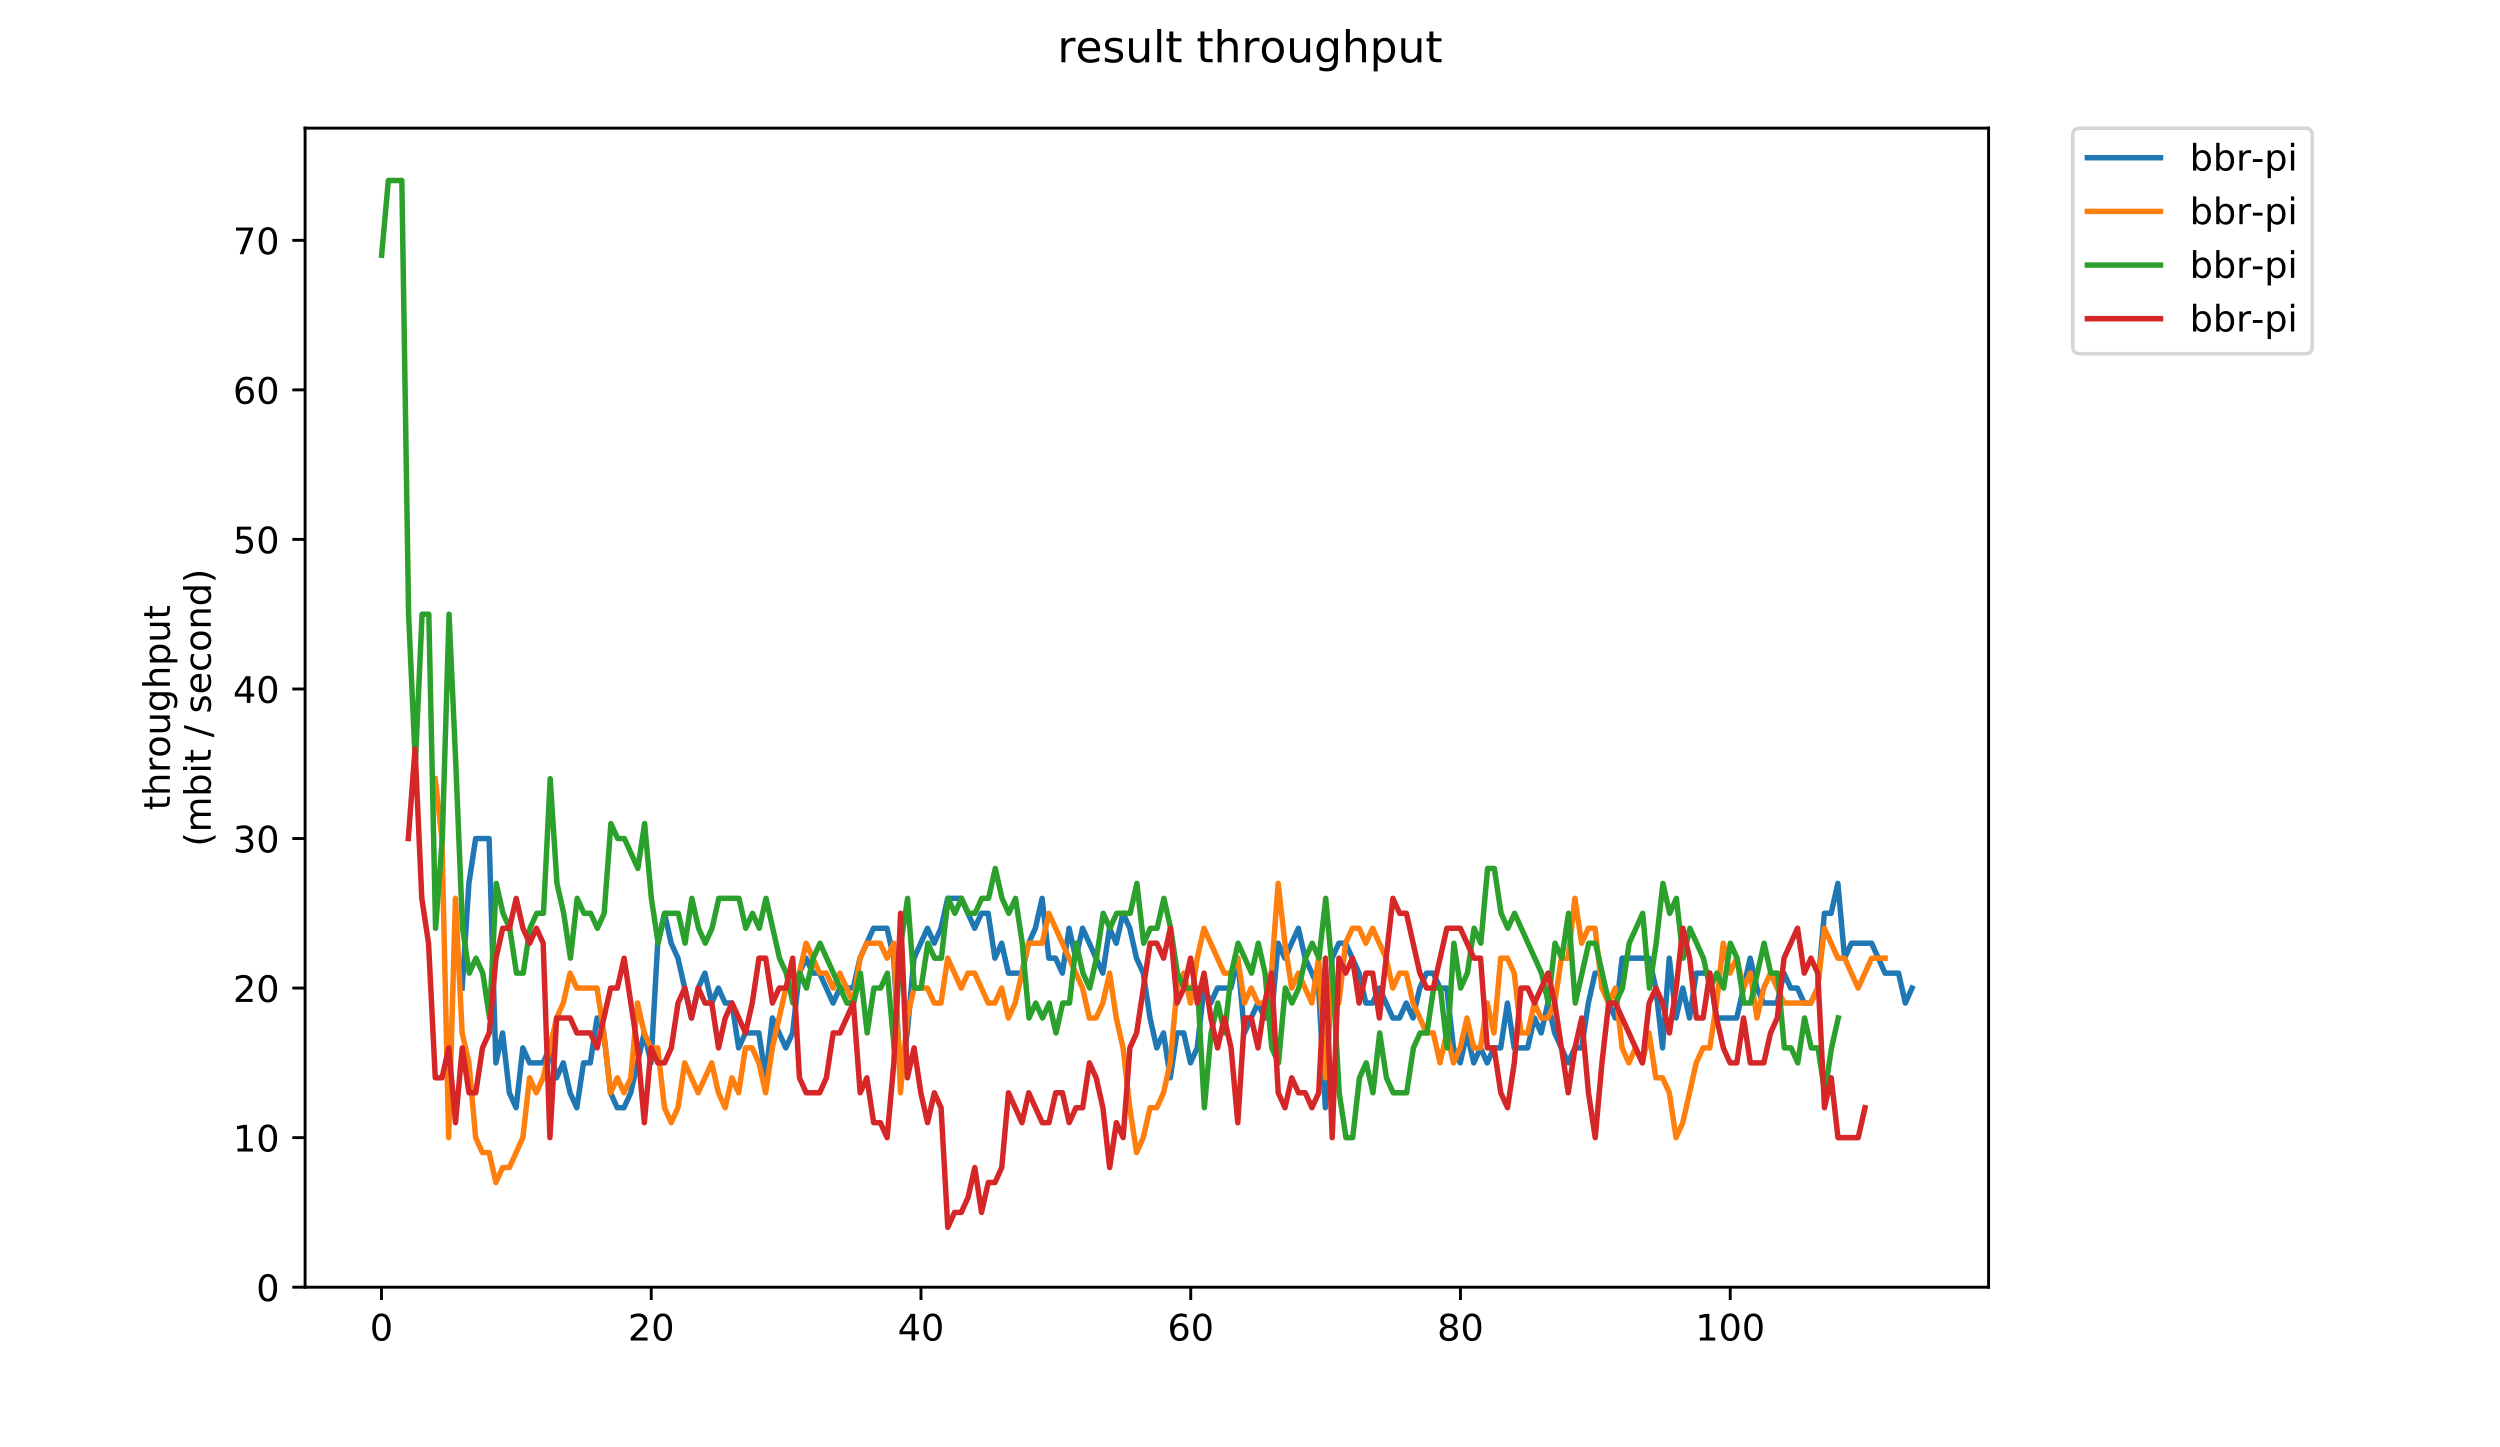 <?xml version="1.0" encoding="utf-8" standalone="no"?>
<!DOCTYPE svg PUBLIC "-//W3C//DTD SVG 1.1//EN"
  "http://www.w3.org/Graphics/SVG/1.1/DTD/svg11.dtd">
<!-- Created with matplotlib (https://matplotlib.org/) -->
<svg height="396pt" version="1.1" viewBox="0 0 684 396" width="684pt" xmlns="http://www.w3.org/2000/svg" xmlns:xlink="http://www.w3.org/1999/xlink">
 <defs>
  <style type="text/css">
*{stroke-linecap:butt;stroke-linejoin:round;}
  </style>
 </defs>
 <g id="figure_1">
  <g id="patch_1">
   <path d="M 0 396 
L 684 396 
L 684 0 
L 0 0 
z
" style="fill:#ffffff;"/>
  </g>
  <g id="axes_1">
   <g id="patch_2">
    <path d="M 83.472 352.174 
L 544.074 352.174 
L 544.074 35.062 
L 83.472 35.062 
z
" style="fill:#ffffff;"/>
   </g>
   <g id="matplotlib.axis_1">
    <g id="xtick_1">
     <g id="line2d_1">
      <defs>
       <path d="M 0 0 
L 0 3.5 
" id="mfe70a896d4" style="stroke:#000000;stroke-width:0.8;"/>
      </defs>
      <g>
       <use style="stroke:#000000;stroke-width:0.8;" x="104.372" xlink:href="#mfe70a896d4" y="352.174"/>
      </g>
     </g>
     <g id="text_1">
      <!-- 0 -->
      <defs>
       <path d="M 31.781 66.406 
Q 24.172 66.406 20.328 58.906 
Q 16.5 51.422 16.5 36.375 
Q 16.5 21.391 20.328 13.891 
Q 24.172 6.391 31.781 6.391 
Q 39.453 6.391 43.281 13.891 
Q 47.125 21.391 47.125 36.375 
Q 47.125 51.422 43.281 58.906 
Q 39.453 66.406 31.781 66.406 
z
M 31.781 74.219 
Q 44.047 74.219 50.516 64.516 
Q 56.984 54.828 56.984 36.375 
Q 56.984 17.969 50.516 8.266 
Q 44.047 -1.422 31.781 -1.422 
Q 19.531 -1.422 13.062 8.266 
Q 6.594 17.969 6.594 36.375 
Q 6.594 54.828 13.062 64.516 
Q 19.531 74.219 31.781 74.219 
z
" id="DejaVuSans-48"/>
      </defs>
      <g transform="translate(101.191 366.773)scale(0.1 -0.1)">
       <use xlink:href="#DejaVuSans-48"/>
      </g>
     </g>
    </g>
    <g id="xtick_2">
     <g id="line2d_2">
      <g>
       <use style="stroke:#000000;stroke-width:0.8;" x="178.176" xlink:href="#mfe70a896d4" y="352.174"/>
      </g>
     </g>
     <g id="text_2">
      <!-- 20 -->
      <defs>
       <path d="M 19.188 8.297 
L 53.609 8.297 
L 53.609 0 
L 7.328 0 
L 7.328 8.297 
Q 12.938 14.109 22.625 23.891 
Q 32.328 33.688 34.812 36.531 
Q 39.547 41.844 41.422 45.531 
Q 43.312 49.219 43.312 52.781 
Q 43.312 58.594 39.234 62.25 
Q 35.156 65.922 28.609 65.922 
Q 23.969 65.922 18.812 64.312 
Q 13.672 62.703 7.812 59.422 
L 7.812 69.391 
Q 13.766 71.781 18.938 73 
Q 24.125 74.219 28.422 74.219 
Q 39.75 74.219 46.484 68.547 
Q 53.219 62.891 53.219 53.422 
Q 53.219 48.922 51.531 44.891 
Q 49.859 40.875 45.406 35.406 
Q 44.188 33.984 37.641 27.219 
Q 31.109 20.453 19.188 8.297 
z
" id="DejaVuSans-50"/>
      </defs>
      <g transform="translate(171.813 366.773)scale(0.1 -0.1)">
       <use xlink:href="#DejaVuSans-50"/>
       <use x="63.623" xlink:href="#DejaVuSans-48"/>
      </g>
     </g>
    </g>
    <g id="xtick_3">
     <g id="line2d_3">
      <g>
       <use style="stroke:#000000;stroke-width:0.8;" x="251.979" xlink:href="#mfe70a896d4" y="352.174"/>
      </g>
     </g>
     <g id="text_3">
      <!-- 40 -->
      <defs>
       <path d="M 37.797 64.312 
L 12.891 25.391 
L 37.797 25.391 
z
M 35.203 72.906 
L 47.609 72.906 
L 47.609 25.391 
L 58.016 25.391 
L 58.016 17.188 
L 47.609 17.188 
L 47.609 0 
L 37.797 0 
L 37.797 17.188 
L 4.891 17.188 
L 4.891 26.703 
z
" id="DejaVuSans-52"/>
      </defs>
      <g transform="translate(245.617 366.773)scale(0.1 -0.1)">
       <use xlink:href="#DejaVuSans-52"/>
       <use x="63.623" xlink:href="#DejaVuSans-48"/>
      </g>
     </g>
    </g>
    <g id="xtick_4">
     <g id="line2d_4">
      <g>
       <use style="stroke:#000000;stroke-width:0.8;" x="325.783" xlink:href="#mfe70a896d4" y="352.174"/>
      </g>
     </g>
     <g id="text_4">
      <!-- 60 -->
      <defs>
       <path d="M 33.016 40.375 
Q 26.375 40.375 22.484 35.828 
Q 18.609 31.297 18.609 23.391 
Q 18.609 15.531 22.484 10.953 
Q 26.375 6.391 33.016 6.391 
Q 39.656 6.391 43.531 10.953 
Q 47.406 15.531 47.406 23.391 
Q 47.406 31.297 43.531 35.828 
Q 39.656 40.375 33.016 40.375 
z
M 52.594 71.297 
L 52.594 62.312 
Q 48.875 64.062 45.094 64.984 
Q 41.312 65.922 37.594 65.922 
Q 27.828 65.922 22.672 59.328 
Q 17.531 52.734 16.797 39.406 
Q 19.672 43.656 24.016 45.922 
Q 28.375 48.188 33.594 48.188 
Q 44.578 48.188 50.953 41.516 
Q 57.328 34.859 57.328 23.391 
Q 57.328 12.156 50.688 5.359 
Q 44.047 -1.422 33.016 -1.422 
Q 20.359 -1.422 13.672 8.266 
Q 6.984 17.969 6.984 36.375 
Q 6.984 53.656 15.188 63.938 
Q 23.391 74.219 37.203 74.219 
Q 40.922 74.219 44.703 73.484 
Q 48.484 72.75 52.594 71.297 
z
" id="DejaVuSans-54"/>
      </defs>
      <g transform="translate(319.42 366.773)scale(0.1 -0.1)">
       <use xlink:href="#DejaVuSans-54"/>
       <use x="63.623" xlink:href="#DejaVuSans-48"/>
      </g>
     </g>
    </g>
    <g id="xtick_5">
     <g id="line2d_5">
      <g>
       <use style="stroke:#000000;stroke-width:0.8;" x="399.586" xlink:href="#mfe70a896d4" y="352.174"/>
      </g>
     </g>
     <g id="text_5">
      <!-- 80 -->
      <defs>
       <path d="M 31.781 34.625 
Q 24.75 34.625 20.719 30.859 
Q 16.703 27.094 16.703 20.516 
Q 16.703 13.922 20.719 10.156 
Q 24.75 6.391 31.781 6.391 
Q 38.812 6.391 42.859 10.172 
Q 46.922 13.969 46.922 20.516 
Q 46.922 27.094 42.891 30.859 
Q 38.875 34.625 31.781 34.625 
z
M 21.922 38.812 
Q 15.578 40.375 12.031 44.719 
Q 8.5 49.078 8.5 55.328 
Q 8.5 64.062 14.719 69.141 
Q 20.953 74.219 31.781 74.219 
Q 42.672 74.219 48.875 69.141 
Q 55.078 64.062 55.078 55.328 
Q 55.078 49.078 51.531 44.719 
Q 48 40.375 41.703 38.812 
Q 48.828 37.156 52.797 32.312 
Q 56.781 27.484 56.781 20.516 
Q 56.781 9.906 50.312 4.234 
Q 43.844 -1.422 31.781 -1.422 
Q 19.734 -1.422 13.25 4.234 
Q 6.781 9.906 6.781 20.516 
Q 6.781 27.484 10.781 32.312 
Q 14.797 37.156 21.922 38.812 
z
M 18.312 54.391 
Q 18.312 48.734 21.844 45.562 
Q 25.391 42.391 31.781 42.391 
Q 38.141 42.391 41.719 45.562 
Q 45.312 48.734 45.312 54.391 
Q 45.312 60.062 41.719 63.234 
Q 38.141 66.406 31.781 66.406 
Q 25.391 66.406 21.844 63.234 
Q 18.312 60.062 18.312 54.391 
z
" id="DejaVuSans-56"/>
      </defs>
      <g transform="translate(393.224 366.773)scale(0.1 -0.1)">
       <use xlink:href="#DejaVuSans-56"/>
       <use x="63.623" xlink:href="#DejaVuSans-48"/>
      </g>
     </g>
    </g>
    <g id="xtick_6">
     <g id="line2d_6">
      <g>
       <use style="stroke:#000000;stroke-width:0.8;" x="473.39" xlink:href="#mfe70a896d4" y="352.174"/>
      </g>
     </g>
     <g id="text_6">
      <!-- 100 -->
      <defs>
       <path d="M 12.406 8.297 
L 28.516 8.297 
L 28.516 63.922 
L 10.984 60.406 
L 10.984 69.391 
L 28.422 72.906 
L 38.281 72.906 
L 38.281 8.297 
L 54.391 8.297 
L 54.391 0 
L 12.406 0 
z
" id="DejaVuSans-49"/>
      </defs>
      <g transform="translate(463.846 366.773)scale(0.1 -0.1)">
       <use xlink:href="#DejaVuSans-49"/>
       <use x="63.623" xlink:href="#DejaVuSans-48"/>
       <use x="127.246" xlink:href="#DejaVuSans-48"/>
      </g>
     </g>
    </g>
   </g>
   <g id="matplotlib.axis_2">
    <g id="ytick_1">
     <g id="line2d_7">
      <defs>
       <path d="M 0 0 
L -3.5 0 
" id="md729929ba1" style="stroke:#000000;stroke-width:0.8;"/>
      </defs>
      <g>
       <use style="stroke:#000000;stroke-width:0.8;" x="83.472" xlink:href="#md729929ba1" y="352.174"/>
      </g>
     </g>
     <g id="text_7">
      <!-- 0 -->
      <g transform="translate(70.11 355.973)scale(0.1 -0.1)">
       <use xlink:href="#DejaVuSans-48"/>
      </g>
     </g>
    </g>
    <g id="ytick_2">
     <g id="line2d_8">
      <g>
       <use style="stroke:#000000;stroke-width:0.8;" x="83.472" xlink:href="#md729929ba1" y="311.257"/>
      </g>
     </g>
     <g id="text_8">
      <!-- 10 -->
      <g transform="translate(63.747 315.056)scale(0.1 -0.1)">
       <use xlink:href="#DejaVuSans-49"/>
       <use x="63.623" xlink:href="#DejaVuSans-48"/>
      </g>
     </g>
    </g>
    <g id="ytick_3">
     <g id="line2d_9">
      <g>
       <use style="stroke:#000000;stroke-width:0.8;" x="83.472" xlink:href="#md729929ba1" y="270.339"/>
      </g>
     </g>
     <g id="text_9">
      <!-- 20 -->
      <g transform="translate(63.747 274.138)scale(0.1 -0.1)">
       <use xlink:href="#DejaVuSans-50"/>
       <use x="63.623" xlink:href="#DejaVuSans-48"/>
      </g>
     </g>
    </g>
    <g id="ytick_4">
     <g id="line2d_10">
      <g>
       <use style="stroke:#000000;stroke-width:0.8;" x="83.472" xlink:href="#md729929ba1" y="229.421"/>
      </g>
     </g>
     <g id="text_10">
      <!-- 30 -->
      <defs>
       <path d="M 40.578 39.312 
Q 47.656 37.797 51.625 33 
Q 55.609 28.219 55.609 21.188 
Q 55.609 10.406 48.188 4.484 
Q 40.766 -1.422 27.094 -1.422 
Q 22.516 -1.422 17.656 -0.516 
Q 12.797 0.391 7.625 2.203 
L 7.625 11.719 
Q 11.719 9.328 16.594 8.109 
Q 21.484 6.891 26.812 6.891 
Q 36.078 6.891 40.938 10.547 
Q 45.797 14.203 45.797 21.188 
Q 45.797 27.641 41.281 31.266 
Q 36.766 34.906 28.719 34.906 
L 20.219 34.906 
L 20.219 43.016 
L 29.109 43.016 
Q 36.375 43.016 40.234 45.922 
Q 44.094 48.828 44.094 54.297 
Q 44.094 59.906 40.109 62.906 
Q 36.141 65.922 28.719 65.922 
Q 24.656 65.922 20.016 65.031 
Q 15.375 64.156 9.812 62.312 
L 9.812 71.094 
Q 15.438 72.656 20.344 73.438 
Q 25.25 74.219 29.594 74.219 
Q 40.828 74.219 47.359 69.109 
Q 53.906 64.016 53.906 55.328 
Q 53.906 49.266 50.438 45.094 
Q 46.969 40.922 40.578 39.312 
z
" id="DejaVuSans-51"/>
      </defs>
      <g transform="translate(63.747 233.22)scale(0.1 -0.1)">
       <use xlink:href="#DejaVuSans-51"/>
       <use x="63.623" xlink:href="#DejaVuSans-48"/>
      </g>
     </g>
    </g>
    <g id="ytick_5">
     <g id="line2d_11">
      <g>
       <use style="stroke:#000000;stroke-width:0.8;" x="83.472" xlink:href="#md729929ba1" y="188.504"/>
      </g>
     </g>
     <g id="text_11">
      <!-- 40 -->
      <g transform="translate(63.747 192.303)scale(0.1 -0.1)">
       <use xlink:href="#DejaVuSans-52"/>
       <use x="63.623" xlink:href="#DejaVuSans-48"/>
      </g>
     </g>
    </g>
    <g id="ytick_6">
     <g id="line2d_12">
      <g>
       <use style="stroke:#000000;stroke-width:0.8;" x="83.472" xlink:href="#md729929ba1" y="147.586"/>
      </g>
     </g>
     <g id="text_12">
      <!-- 50 -->
      <defs>
       <path d="M 10.797 72.906 
L 49.516 72.906 
L 49.516 64.594 
L 19.828 64.594 
L 19.828 46.734 
Q 21.969 47.469 24.109 47.828 
Q 26.266 48.188 28.422 48.188 
Q 40.625 48.188 47.75 41.5 
Q 54.891 34.812 54.891 23.391 
Q 54.891 11.625 47.562 5.094 
Q 40.234 -1.422 26.906 -1.422 
Q 22.312 -1.422 17.547 -0.641 
Q 12.797 0.141 7.719 1.703 
L 7.719 11.625 
Q 12.109 9.234 16.797 8.062 
Q 21.484 6.891 26.703 6.891 
Q 35.156 6.891 40.078 11.328 
Q 45.016 15.766 45.016 23.391 
Q 45.016 31 40.078 35.438 
Q 35.156 39.891 26.703 39.891 
Q 22.75 39.891 18.812 39.016 
Q 14.891 38.141 10.797 36.281 
z
" id="DejaVuSans-53"/>
      </defs>
      <g transform="translate(63.747 151.385)scale(0.1 -0.1)">
       <use xlink:href="#DejaVuSans-53"/>
       <use x="63.623" xlink:href="#DejaVuSans-48"/>
      </g>
     </g>
    </g>
    <g id="ytick_7">
     <g id="line2d_13">
      <g>
       <use style="stroke:#000000;stroke-width:0.8;" x="83.472" xlink:href="#md729929ba1" y="106.668"/>
      </g>
     </g>
     <g id="text_13">
      <!-- 60 -->
      <g transform="translate(63.747 110.468)scale(0.1 -0.1)">
       <use xlink:href="#DejaVuSans-54"/>
       <use x="63.623" xlink:href="#DejaVuSans-48"/>
      </g>
     </g>
    </g>
    <g id="ytick_8">
     <g id="line2d_14">
      <g>
       <use style="stroke:#000000;stroke-width:0.8;" x="83.472" xlink:href="#md729929ba1" y="65.751"/>
      </g>
     </g>
     <g id="text_14">
      <!-- 70 -->
      <defs>
       <path d="M 8.203 72.906 
L 55.078 72.906 
L 55.078 68.703 
L 28.609 0 
L 18.312 0 
L 43.219 64.594 
L 8.203 64.594 
z
" id="DejaVuSans-55"/>
      </defs>
      <g transform="translate(63.747 69.55)scale(0.1 -0.1)">
       <use xlink:href="#DejaVuSans-55"/>
       <use x="63.623" xlink:href="#DejaVuSans-48"/>
      </g>
     </g>
    </g>
    <g id="text_15">
     <!-- throughput -->
     <defs>
      <path d="M 18.312 70.219 
L 18.312 54.688 
L 36.812 54.688 
L 36.812 47.703 
L 18.312 47.703 
L 18.312 18.016 
Q 18.312 11.328 20.141 9.422 
Q 21.969 7.516 27.594 7.516 
L 36.812 7.516 
L 36.812 0 
L 27.594 0 
Q 17.188 0 13.234 3.875 
Q 9.281 7.766 9.281 18.016 
L 9.281 47.703 
L 2.688 47.703 
L 2.688 54.688 
L 9.281 54.688 
L 9.281 70.219 
z
" id="DejaVuSans-116"/>
      <path d="M 54.891 33.016 
L 54.891 0 
L 45.906 0 
L 45.906 32.719 
Q 45.906 40.484 42.875 44.328 
Q 39.844 48.188 33.797 48.188 
Q 26.516 48.188 22.312 43.547 
Q 18.109 38.922 18.109 30.906 
L 18.109 0 
L 9.078 0 
L 9.078 75.984 
L 18.109 75.984 
L 18.109 46.188 
Q 21.344 51.125 25.703 53.562 
Q 30.078 56 35.797 56 
Q 45.219 56 50.047 50.172 
Q 54.891 44.344 54.891 33.016 
z
" id="DejaVuSans-104"/>
      <path d="M 41.109 46.297 
Q 39.594 47.172 37.812 47.578 
Q 36.031 48 33.891 48 
Q 26.266 48 22.188 43.047 
Q 18.109 38.094 18.109 28.812 
L 18.109 0 
L 9.078 0 
L 9.078 54.688 
L 18.109 54.688 
L 18.109 46.188 
Q 20.953 51.172 25.484 53.578 
Q 30.031 56 36.531 56 
Q 37.453 56 38.578 55.875 
Q 39.703 55.766 41.062 55.516 
z
" id="DejaVuSans-114"/>
      <path d="M 30.609 48.391 
Q 23.391 48.391 19.188 42.75 
Q 14.984 37.109 14.984 27.297 
Q 14.984 17.484 19.156 11.844 
Q 23.344 6.203 30.609 6.203 
Q 37.797 6.203 41.984 11.859 
Q 46.188 17.531 46.188 27.297 
Q 46.188 37.016 41.984 42.703 
Q 37.797 48.391 30.609 48.391 
z
M 30.609 56 
Q 42.328 56 49.016 48.375 
Q 55.719 40.766 55.719 27.297 
Q 55.719 13.875 49.016 6.219 
Q 42.328 -1.422 30.609 -1.422 
Q 18.844 -1.422 12.172 6.219 
Q 5.516 13.875 5.516 27.297 
Q 5.516 40.766 12.172 48.375 
Q 18.844 56 30.609 56 
z
" id="DejaVuSans-111"/>
      <path d="M 8.5 21.578 
L 8.5 54.688 
L 17.484 54.688 
L 17.484 21.922 
Q 17.484 14.156 20.5 10.266 
Q 23.531 6.391 29.594 6.391 
Q 36.859 6.391 41.078 11.031 
Q 45.312 15.672 45.312 23.688 
L 45.312 54.688 
L 54.297 54.688 
L 54.297 0 
L 45.312 0 
L 45.312 8.406 
Q 42.047 3.422 37.719 1 
Q 33.406 -1.422 27.688 -1.422 
Q 18.266 -1.422 13.375 4.438 
Q 8.5 10.297 8.5 21.578 
z
M 31.109 56 
z
" id="DejaVuSans-117"/>
      <path d="M 45.406 27.984 
Q 45.406 37.75 41.375 43.109 
Q 37.359 48.484 30.078 48.484 
Q 22.859 48.484 18.828 43.109 
Q 14.797 37.75 14.797 27.984 
Q 14.797 18.266 18.828 12.891 
Q 22.859 7.516 30.078 7.516 
Q 37.359 7.516 41.375 12.891 
Q 45.406 18.266 45.406 27.984 
z
M 54.391 6.781 
Q 54.391 -7.172 48.188 -13.984 
Q 42 -20.797 29.203 -20.797 
Q 24.469 -20.797 20.266 -20.094 
Q 16.062 -19.391 12.109 -17.922 
L 12.109 -9.188 
Q 16.062 -11.328 19.922 -12.344 
Q 23.781 -13.375 27.781 -13.375 
Q 36.625 -13.375 41.016 -8.766 
Q 45.406 -4.156 45.406 5.172 
L 45.406 9.625 
Q 42.625 4.781 38.281 2.391 
Q 33.938 0 27.875 0 
Q 17.828 0 11.672 7.656 
Q 5.516 15.328 5.516 27.984 
Q 5.516 40.672 11.672 48.328 
Q 17.828 56 27.875 56 
Q 33.938 56 38.281 53.609 
Q 42.625 51.219 45.406 46.391 
L 45.406 54.688 
L 54.391 54.688 
z
" id="DejaVuSans-103"/>
      <path d="M 18.109 8.203 
L 18.109 -20.797 
L 9.078 -20.797 
L 9.078 54.688 
L 18.109 54.688 
L 18.109 46.391 
Q 20.953 51.266 25.266 53.625 
Q 29.594 56 35.594 56 
Q 45.562 56 51.781 48.094 
Q 58.016 40.188 58.016 27.297 
Q 58.016 14.406 51.781 6.484 
Q 45.562 -1.422 35.594 -1.422 
Q 29.594 -1.422 25.266 0.953 
Q 20.953 3.328 18.109 8.203 
z
M 48.688 27.297 
Q 48.688 37.203 44.609 42.844 
Q 40.531 48.484 33.406 48.484 
Q 26.266 48.484 22.188 42.844 
Q 18.109 37.203 18.109 27.297 
Q 18.109 17.391 22.188 11.75 
Q 26.266 6.109 33.406 6.109 
Q 40.531 6.109 44.609 11.75 
Q 48.688 17.391 48.688 27.297 
z
" id="DejaVuSans-112"/>
     </defs>
     <g transform="translate(46.47 221.675)rotate(-90)scale(0.1 -0.1)">
      <use xlink:href="#DejaVuSans-116"/>
      <use x="39.209" xlink:href="#DejaVuSans-104"/>
      <use x="102.588" xlink:href="#DejaVuSans-114"/>
      <use x="143.67" xlink:href="#DejaVuSans-111"/>
      <use x="204.852" xlink:href="#DejaVuSans-117"/>
      <use x="268.23" xlink:href="#DejaVuSans-103"/>
      <use x="331.707" xlink:href="#DejaVuSans-104"/>
      <use x="395.086" xlink:href="#DejaVuSans-112"/>
      <use x="458.562" xlink:href="#DejaVuSans-117"/>
      <use x="521.941" xlink:href="#DejaVuSans-116"/>
     </g>
     <!-- (mbit / second) -->
     <defs>
      <path d="M 31 75.875 
Q 24.469 64.656 21.281 53.656 
Q 18.109 42.672 18.109 31.391 
Q 18.109 20.125 21.312 9.062 
Q 24.516 -2 31 -13.188 
L 23.188 -13.188 
Q 15.875 -1.703 12.234 9.375 
Q 8.594 20.453 8.594 31.391 
Q 8.594 42.281 12.203 53.312 
Q 15.828 64.359 23.188 75.875 
z
" id="DejaVuSans-40"/>
      <path d="M 52 44.188 
Q 55.375 50.25 60.062 53.125 
Q 64.75 56 71.094 56 
Q 79.641 56 84.281 50.016 
Q 88.922 44.047 88.922 33.016 
L 88.922 0 
L 79.891 0 
L 79.891 32.719 
Q 79.891 40.578 77.094 44.375 
Q 74.312 48.188 68.609 48.188 
Q 61.625 48.188 57.562 43.547 
Q 53.516 38.922 53.516 30.906 
L 53.516 0 
L 44.484 0 
L 44.484 32.719 
Q 44.484 40.625 41.703 44.406 
Q 38.922 48.188 33.109 48.188 
Q 26.219 48.188 22.156 43.531 
Q 18.109 38.875 18.109 30.906 
L 18.109 0 
L 9.078 0 
L 9.078 54.688 
L 18.109 54.688 
L 18.109 46.188 
Q 21.188 51.219 25.484 53.609 
Q 29.781 56 35.688 56 
Q 41.656 56 45.828 52.969 
Q 50 49.953 52 44.188 
z
" id="DejaVuSans-109"/>
      <path d="M 48.688 27.297 
Q 48.688 37.203 44.609 42.844 
Q 40.531 48.484 33.406 48.484 
Q 26.266 48.484 22.188 42.844 
Q 18.109 37.203 18.109 27.297 
Q 18.109 17.391 22.188 11.75 
Q 26.266 6.109 33.406 6.109 
Q 40.531 6.109 44.609 11.75 
Q 48.688 17.391 48.688 27.297 
z
M 18.109 46.391 
Q 20.953 51.266 25.266 53.625 
Q 29.594 56 35.594 56 
Q 45.562 56 51.781 48.094 
Q 58.016 40.188 58.016 27.297 
Q 58.016 14.406 51.781 6.484 
Q 45.562 -1.422 35.594 -1.422 
Q 29.594 -1.422 25.266 0.953 
Q 20.953 3.328 18.109 8.203 
L 18.109 0 
L 9.078 0 
L 9.078 75.984 
L 18.109 75.984 
z
" id="DejaVuSans-98"/>
      <path d="M 9.422 54.688 
L 18.406 54.688 
L 18.406 0 
L 9.422 0 
z
M 9.422 75.984 
L 18.406 75.984 
L 18.406 64.594 
L 9.422 64.594 
z
" id="DejaVuSans-105"/>
      <path id="DejaVuSans-32"/>
      <path d="M 25.391 72.906 
L 33.688 72.906 
L 8.297 -9.281 
L 0 -9.281 
z
" id="DejaVuSans-47"/>
      <path d="M 44.281 53.078 
L 44.281 44.578 
Q 40.484 46.531 36.375 47.5 
Q 32.281 48.484 27.875 48.484 
Q 21.188 48.484 17.844 46.438 
Q 14.5 44.391 14.5 40.281 
Q 14.5 37.156 16.891 35.375 
Q 19.281 33.594 26.516 31.984 
L 29.594 31.297 
Q 39.156 29.25 43.188 25.516 
Q 47.219 21.781 47.219 15.094 
Q 47.219 7.469 41.188 3.016 
Q 35.156 -1.422 24.609 -1.422 
Q 20.219 -1.422 15.453 -0.562 
Q 10.688 0.297 5.422 2 
L 5.422 11.281 
Q 10.406 8.688 15.234 7.391 
Q 20.062 6.109 24.812 6.109 
Q 31.156 6.109 34.562 8.281 
Q 37.984 10.453 37.984 14.406 
Q 37.984 18.062 35.516 20.016 
Q 33.062 21.969 24.703 23.781 
L 21.578 24.516 
Q 13.234 26.266 9.516 29.906 
Q 5.812 33.547 5.812 39.891 
Q 5.812 47.609 11.281 51.797 
Q 16.75 56 26.812 56 
Q 31.781 56 36.172 55.266 
Q 40.578 54.547 44.281 53.078 
z
" id="DejaVuSans-115"/>
      <path d="M 56.203 29.594 
L 56.203 25.203 
L 14.891 25.203 
Q 15.484 15.922 20.484 11.062 
Q 25.484 6.203 34.422 6.203 
Q 39.594 6.203 44.453 7.469 
Q 49.312 8.734 54.109 11.281 
L 54.109 2.781 
Q 49.266 0.734 44.188 -0.344 
Q 39.109 -1.422 33.891 -1.422 
Q 20.797 -1.422 13.156 6.188 
Q 5.516 13.812 5.516 26.812 
Q 5.516 40.234 12.766 48.109 
Q 20.016 56 32.328 56 
Q 43.359 56 49.781 48.891 
Q 56.203 41.797 56.203 29.594 
z
M 47.219 32.234 
Q 47.125 39.594 43.094 43.984 
Q 39.062 48.391 32.422 48.391 
Q 24.906 48.391 20.391 44.141 
Q 15.875 39.891 15.188 32.172 
z
" id="DejaVuSans-101"/>
      <path d="M 48.781 52.594 
L 48.781 44.188 
Q 44.969 46.297 41.141 47.344 
Q 37.312 48.391 33.406 48.391 
Q 24.656 48.391 19.812 42.844 
Q 14.984 37.312 14.984 27.297 
Q 14.984 17.281 19.812 11.734 
Q 24.656 6.203 33.406 6.203 
Q 37.312 6.203 41.141 7.25 
Q 44.969 8.297 48.781 10.406 
L 48.781 2.094 
Q 45.016 0.344 40.984 -0.531 
Q 36.969 -1.422 32.422 -1.422 
Q 20.062 -1.422 12.781 6.344 
Q 5.516 14.109 5.516 27.297 
Q 5.516 40.672 12.859 48.328 
Q 20.219 56 33.016 56 
Q 37.156 56 41.109 55.141 
Q 45.062 54.297 48.781 52.594 
z
" id="DejaVuSans-99"/>
      <path d="M 54.891 33.016 
L 54.891 0 
L 45.906 0 
L 45.906 32.719 
Q 45.906 40.484 42.875 44.328 
Q 39.844 48.188 33.797 48.188 
Q 26.516 48.188 22.312 43.547 
Q 18.109 38.922 18.109 30.906 
L 18.109 0 
L 9.078 0 
L 9.078 54.688 
L 18.109 54.688 
L 18.109 46.188 
Q 21.344 51.125 25.703 53.562 
Q 30.078 56 35.797 56 
Q 45.219 56 50.047 50.172 
Q 54.891 44.344 54.891 33.016 
z
" id="DejaVuSans-110"/>
      <path d="M 45.406 46.391 
L 45.406 75.984 
L 54.391 75.984 
L 54.391 0 
L 45.406 0 
L 45.406 8.203 
Q 42.578 3.328 38.25 0.953 
Q 33.938 -1.422 27.875 -1.422 
Q 17.969 -1.422 11.734 6.484 
Q 5.516 14.406 5.516 27.297 
Q 5.516 40.188 11.734 48.094 
Q 17.969 56 27.875 56 
Q 33.938 56 38.25 53.625 
Q 42.578 51.266 45.406 46.391 
z
M 14.797 27.297 
Q 14.797 17.391 18.875 11.75 
Q 22.953 6.109 30.078 6.109 
Q 37.203 6.109 41.297 11.75 
Q 45.406 17.391 45.406 27.297 
Q 45.406 37.203 41.297 42.844 
Q 37.203 48.484 30.078 48.484 
Q 22.953 48.484 18.875 42.844 
Q 14.797 37.203 14.797 27.297 
z
" id="DejaVuSans-100"/>
      <path d="M 8.016 75.875 
L 15.828 75.875 
Q 23.141 64.359 26.781 53.312 
Q 30.422 42.281 30.422 31.391 
Q 30.422 20.453 26.781 9.375 
Q 23.141 -1.703 15.828 -13.188 
L 8.016 -13.188 
Q 14.5 -2 17.703 9.062 
Q 20.906 20.125 20.906 31.391 
Q 20.906 42.672 17.703 53.656 
Q 14.5 64.656 8.016 75.875 
z
" id="DejaVuSans-41"/>
     </defs>
     <g transform="translate(57.668 231.609)rotate(-90)scale(0.1 -0.1)">
      <use xlink:href="#DejaVuSans-40"/>
      <use x="39.014" xlink:href="#DejaVuSans-109"/>
      <use x="136.426" xlink:href="#DejaVuSans-98"/>
      <use x="199.902" xlink:href="#DejaVuSans-105"/>
      <use x="227.686" xlink:href="#DejaVuSans-116"/>
      <use x="266.895" xlink:href="#DejaVuSans-32"/>
      <use x="298.682" xlink:href="#DejaVuSans-47"/>
      <use x="332.373" xlink:href="#DejaVuSans-32"/>
      <use x="364.16" xlink:href="#DejaVuSans-115"/>
      <use x="416.26" xlink:href="#DejaVuSans-101"/>
      <use x="477.783" xlink:href="#DejaVuSans-99"/>
      <use x="532.764" xlink:href="#DejaVuSans-111"/>
      <use x="593.945" xlink:href="#DejaVuSans-110"/>
      <use x="657.324" xlink:href="#DejaVuSans-100"/>
      <use x="720.801" xlink:href="#DejaVuSans-41"/>
     </g>
    </g>
   </g>
   <g id="line2d_15">
    <path clip-path="url(#pf112611334)" d="M 126.443 270.339 
L 128.288 241.697 
L 130.133 229.421 
L 133.823 229.421 
L 135.668 290.798 
L 137.513 282.614 
L 139.358 298.981 
L 141.204 303.073 
L 143.049 286.706 
L 144.894 290.798 
L 148.584 290.798 
L 150.429 286.706 
L 152.274 294.889 
L 154.119 290.798 
L 155.964 298.981 
L 157.809 303.073 
L 159.655 290.798 
L 161.5 290.798 
L 163.345 278.522 
L 165.19 282.614 
L 167.035 298.981 
L 168.88 303.073 
L 170.725 303.073 
L 172.57 298.981 
L 176.26 282.614 
L 178.105 290.798 
L 179.951 258.064 
L 181.796 249.88 
L 183.641 258.064 
L 185.486 262.155 
L 189.176 278.522 
L 191.021 270.339 
L 192.866 266.247 
L 194.711 274.431 
L 196.556 270.339 
L 198.401 274.431 
L 200.247 274.431 
L 202.092 286.706 
L 203.937 282.614 
L 207.627 282.614 
L 209.472 294.889 
L 211.317 278.522 
L 215.007 286.706 
L 216.852 282.614 
L 218.697 266.247 
L 220.543 262.155 
L 222.388 266.247 
L 224.233 266.247 
L 227.923 274.431 
L 229.768 270.339 
L 233.458 270.339 
L 235.303 262.155 
L 238.993 253.972 
L 242.684 253.972 
L 244.529 262.155 
L 246.374 294.889 
L 248.219 282.614 
L 250.064 262.155 
L 253.754 253.972 
L 255.599 258.064 
L 257.444 253.972 
L 259.289 245.788 
L 262.98 245.788 
L 266.67 253.972 
L 268.515 249.88 
L 270.36 249.88 
L 272.205 262.155 
L 274.05 258.064 
L 275.895 266.247 
L 279.585 266.247 
L 281.431 258.064 
L 283.276 253.972 
L 285.121 245.788 
L 286.966 262.155 
L 288.811 262.155 
L 290.656 266.247 
L 292.501 253.972 
L 294.346 262.155 
L 296.191 253.972 
L 301.727 266.247 
L 303.572 253.972 
L 305.417 258.064 
L 307.262 249.88 
L 309.107 253.972 
L 310.952 262.155 
L 312.797 266.247 
L 314.642 278.522 
L 316.487 286.706 
L 318.332 282.614 
L 320.177 294.889 
L 322.023 282.614 
L 323.868 282.614 
L 325.713 290.798 
L 327.558 286.706 
L 329.403 270.339 
L 331.248 274.431 
L 333.093 270.339 
L 336.783 270.339 
L 338.628 262.155 
L 340.473 282.614 
L 344.164 274.431 
L 346.009 278.522 
L 347.854 278.522 
L 349.699 258.064 
L 351.544 262.155 
L 355.234 253.972 
L 357.079 262.155 
L 360.769 270.339 
L 362.615 303.073 
L 364.46 262.155 
L 366.305 258.064 
L 368.15 258.064 
L 371.84 266.247 
L 373.685 274.431 
L 375.53 274.431 
L 377.375 270.339 
L 381.065 278.522 
L 382.911 278.522 
L 384.756 274.431 
L 386.601 278.522 
L 388.446 270.339 
L 390.291 266.247 
L 392.136 266.247 
L 393.981 270.339 
L 395.826 270.339 
L 397.671 286.706 
L 399.516 290.798 
L 401.361 282.614 
L 403.207 290.798 
L 405.052 286.706 
L 406.897 290.798 
L 408.742 286.706 
L 410.587 286.706 
L 412.432 274.431 
L 414.277 286.706 
L 417.967 286.706 
L 419.812 278.522 
L 421.657 282.614 
L 423.503 274.431 
L 425.348 282.614 
L 429.038 290.798 
L 430.883 286.706 
L 432.728 286.706 
L 434.573 274.431 
L 436.418 266.247 
L 438.263 266.247 
L 440.108 274.431 
L 441.953 278.522 
L 443.799 262.155 
L 451.179 262.155 
L 453.024 270.339 
L 454.869 286.706 
L 456.714 262.155 
L 458.559 278.522 
L 460.404 270.339 
L 462.249 278.522 
L 464.095 266.247 
L 467.785 266.247 
L 469.63 278.522 
L 475.165 278.522 
L 478.855 262.155 
L 480.7 270.339 
L 482.545 274.431 
L 486.236 274.431 
L 488.081 266.247 
L 489.926 270.339 
L 491.771 270.339 
L 493.616 274.431 
L 495.461 274.431 
L 497.306 270.339 
L 499.151 249.88 
L 500.996 249.88 
L 502.841 241.697 
L 504.687 262.155 
L 506.532 258.064 
L 512.067 258.064 
L 515.757 266.247 
L 519.447 266.247 
L 521.292 274.431 
L 523.137 270.339 
L 523.137 270.339 
" style="fill:none;stroke:#1f77b4;stroke-linecap:square;stroke-width:1.5;"/>
   </g>
   <g id="line2d_16">
    <path clip-path="url(#pf112611334)" d="M 119.066 213.054 
L 120.911 229.421 
L 122.756 311.257 
L 124.601 245.788 
L 126.447 282.614 
L 128.292 290.798 
L 130.137 311.257 
L 131.982 315.348 
L 133.827 315.348 
L 135.672 323.532 
L 137.517 319.44 
L 139.362 319.44 
L 143.052 311.257 
L 144.897 294.889 
L 146.743 298.981 
L 148.588 294.889 
L 152.278 278.522 
L 154.123 274.431 
L 155.968 266.247 
L 157.813 270.339 
L 163.348 270.339 
L 165.193 282.614 
L 167.039 298.981 
L 168.884 294.889 
L 170.729 298.981 
L 172.574 294.889 
L 174.419 274.431 
L 176.264 282.614 
L 178.109 286.706 
L 179.954 286.706 
L 181.799 303.073 
L 183.644 307.165 
L 185.489 303.073 
L 187.335 290.798 
L 191.025 298.981 
L 194.715 290.798 
L 196.56 298.981 
L 198.405 303.073 
L 200.25 294.889 
L 202.095 298.981 
L 203.94 286.706 
L 205.785 286.706 
L 207.631 290.798 
L 209.476 298.981 
L 211.321 286.706 
L 215.011 270.339 
L 216.856 270.339 
L 218.701 266.247 
L 220.546 258.064 
L 224.236 266.247 
L 226.081 266.247 
L 227.927 270.339 
L 229.772 266.247 
L 233.462 274.431 
L 235.307 262.155 
L 237.152 258.064 
L 240.842 258.064 
L 242.687 262.155 
L 244.532 258.064 
L 246.377 298.981 
L 248.223 278.522 
L 250.068 270.339 
L 253.758 270.339 
L 255.603 274.431 
L 257.448 274.431 
L 259.293 262.155 
L 262.983 270.339 
L 264.828 266.247 
L 266.673 266.247 
L 270.364 274.431 
L 272.209 274.431 
L 274.054 270.339 
L 275.899 278.522 
L 277.744 274.431 
L 281.434 258.064 
L 285.124 258.064 
L 286.969 249.88 
L 296.195 270.339 
L 298.04 278.522 
L 299.885 278.522 
L 301.73 274.431 
L 303.575 266.247 
L 305.42 278.522 
L 307.265 286.706 
L 309.111 303.073 
L 310.956 315.348 
L 312.801 311.257 
L 314.646 303.073 
L 316.491 303.073 
L 318.336 298.981 
L 320.181 290.798 
L 322.026 270.339 
L 323.871 266.247 
L 325.716 274.431 
L 327.561 262.155 
L 329.407 253.972 
L 334.942 266.247 
L 336.787 266.247 
L 338.632 262.155 
L 340.477 274.431 
L 342.322 270.339 
L 344.167 274.431 
L 346.012 274.431 
L 347.857 266.247 
L 349.703 241.697 
L 351.548 258.064 
L 353.393 270.339 
L 355.238 266.247 
L 358.928 274.431 
L 360.773 262.155 
L 362.618 294.889 
L 364.463 266.247 
L 366.308 274.431 
L 368.153 258.064 
L 369.999 253.972 
L 371.844 253.972 
L 373.689 258.064 
L 375.534 253.972 
L 379.224 262.155 
L 381.069 270.339 
L 382.914 266.247 
L 384.759 266.247 
L 386.604 274.431 
L 390.295 282.614 
L 392.14 282.614 
L 393.985 290.798 
L 395.83 282.614 
L 397.675 290.798 
L 399.52 286.706 
L 401.365 278.522 
L 403.21 286.706 
L 405.055 286.706 
L 406.9 274.431 
L 408.746 282.614 
L 410.591 262.155 
L 412.436 262.155 
L 414.281 266.247 
L 416.126 282.614 
L 417.971 282.614 
L 419.816 274.431 
L 421.661 278.522 
L 423.506 278.522 
L 425.351 274.431 
L 427.196 262.155 
L 429.042 262.155 
L 430.887 245.788 
L 432.732 258.064 
L 434.577 253.972 
L 436.422 253.972 
L 438.267 270.339 
L 440.112 274.431 
L 441.957 270.339 
L 443.802 286.706 
L 445.647 290.798 
L 447.492 286.706 
L 449.338 290.798 
L 451.183 282.614 
L 453.028 294.889 
L 454.873 294.889 
L 456.718 298.981 
L 458.563 311.257 
L 460.408 307.165 
L 464.098 290.798 
L 465.943 286.706 
L 467.788 286.706 
L 469.634 274.431 
L 471.479 258.064 
L 473.324 266.247 
L 475.169 262.155 
L 477.014 270.339 
L 478.859 266.247 
L 480.704 278.522 
L 482.549 270.339 
L 484.394 266.247 
L 488.084 274.431 
L 495.465 274.431 
L 497.31 270.339 
L 499.155 253.972 
L 502.845 262.155 
L 504.69 262.155 
L 508.38 270.339 
L 512.071 262.155 
L 515.761 262.155 
L 515.761 262.155 
" style="fill:none;stroke:#ff7f0e;stroke-linecap:square;stroke-width:1.5;"/>
   </g>
   <g id="line2d_17">
    <path clip-path="url(#pf112611334)" d="M 104.409 69.842 
L 106.254 49.384 
L 109.944 49.384 
L 111.789 168.045 
L 113.634 208.962 
L 115.479 168.045 
L 117.324 168.045 
L 119.17 253.972 
L 121.015 229.421 
L 122.86 168.045 
L 124.705 208.962 
L 126.55 253.972 
L 128.395 266.247 
L 130.24 262.155 
L 132.085 266.247 
L 133.93 278.522 
L 135.775 241.697 
L 137.62 249.88 
L 139.466 253.972 
L 141.311 266.247 
L 143.156 266.247 
L 145.001 253.972 
L 146.846 249.88 
L 148.691 249.88 
L 150.536 213.054 
L 152.381 241.697 
L 154.226 249.88 
L 156.071 262.155 
L 157.916 245.788 
L 159.762 249.88 
L 161.607 249.88 
L 163.452 253.972 
L 165.297 249.88 
L 167.142 225.329 
L 168.987 229.421 
L 170.832 229.421 
L 174.522 237.605 
L 176.367 225.329 
L 178.212 245.788 
L 180.058 258.064 
L 181.903 249.88 
L 185.593 249.88 
L 187.438 258.064 
L 189.283 245.788 
L 191.128 253.972 
L 192.973 258.064 
L 194.818 253.972 
L 196.663 245.788 
L 202.199 245.788 
L 204.044 253.972 
L 205.889 249.88 
L 207.734 253.972 
L 209.579 245.788 
L 213.269 262.155 
L 215.114 266.247 
L 216.959 274.431 
L 218.804 266.247 
L 220.65 270.339 
L 222.495 262.155 
L 224.34 258.064 
L 231.72 274.431 
L 233.565 274.431 
L 235.41 266.247 
L 237.255 282.614 
L 239.1 270.339 
L 240.946 270.339 
L 242.791 266.247 
L 244.636 286.706 
L 246.481 258.064 
L 248.326 245.788 
L 250.171 270.339 
L 252.016 270.339 
L 253.861 258.064 
L 255.706 262.155 
L 257.551 262.155 
L 259.396 245.788 
L 261.242 249.88 
L 263.087 245.788 
L 264.932 249.88 
L 266.777 249.88 
L 268.622 245.788 
L 270.467 245.788 
L 272.312 237.605 
L 274.157 245.788 
L 276.002 249.88 
L 277.847 245.788 
L 279.692 258.064 
L 281.538 278.522 
L 283.383 274.431 
L 285.228 278.522 
L 287.073 274.431 
L 288.918 282.614 
L 290.763 274.431 
L 292.608 274.431 
L 294.453 258.064 
L 296.298 266.247 
L 298.143 270.339 
L 299.988 262.155 
L 301.834 249.88 
L 303.679 253.972 
L 305.524 249.88 
L 309.214 249.88 
L 311.059 241.697 
L 312.904 258.064 
L 314.749 253.972 
L 316.594 253.972 
L 318.439 245.788 
L 320.284 253.972 
L 322.13 266.247 
L 323.975 270.339 
L 327.665 270.339 
L 329.51 303.073 
L 331.355 282.614 
L 333.2 274.431 
L 335.045 282.614 
L 336.89 266.247 
L 338.735 258.064 
L 342.426 266.247 
L 344.271 258.064 
L 346.116 266.247 
L 347.961 286.706 
L 349.806 290.798 
L 351.651 270.339 
L 353.496 274.431 
L 355.341 270.339 
L 357.186 262.155 
L 359.031 258.064 
L 360.876 262.155 
L 362.722 245.788 
L 364.567 266.247 
L 366.412 298.981 
L 368.257 311.257 
L 370.102 311.257 
L 371.947 294.889 
L 373.792 290.798 
L 375.637 298.981 
L 377.482 282.614 
L 379.327 294.889 
L 381.172 298.981 
L 384.863 298.981 
L 386.708 286.706 
L 388.553 282.614 
L 390.398 282.614 
L 392.243 270.339 
L 394.088 270.339 
L 395.933 286.706 
L 397.778 258.064 
L 399.623 270.339 
L 401.468 266.247 
L 403.314 253.972 
L 405.159 258.064 
L 407.004 237.605 
L 408.849 237.605 
L 410.694 249.88 
L 412.539 253.972 
L 414.384 249.88 
L 421.764 266.247 
L 423.61 274.431 
L 425.455 258.064 
L 427.3 262.155 
L 429.145 249.88 
L 430.99 274.431 
L 434.68 258.064 
L 436.525 258.064 
L 440.215 274.431 
L 442.06 274.431 
L 443.906 270.339 
L 445.751 258.064 
L 449.441 249.88 
L 451.286 270.339 
L 453.131 258.064 
L 454.976 241.697 
L 456.821 249.88 
L 458.666 245.788 
L 460.511 262.155 
L 462.356 253.972 
L 466.047 262.155 
L 467.892 270.339 
L 469.737 266.247 
L 471.582 270.339 
L 473.427 258.064 
L 475.272 262.155 
L 477.117 274.431 
L 478.962 274.431 
L 482.652 258.064 
L 484.498 266.247 
L 486.343 266.247 
L 488.188 286.706 
L 490.033 286.706 
L 491.878 290.798 
L 493.723 278.522 
L 495.568 286.706 
L 497.413 286.706 
L 499.258 298.981 
L 501.103 286.706 
L 502.948 278.522 
L 502.948 278.522 
" style="fill:none;stroke:#2ca02c;stroke-linecap:square;stroke-width:1.5;"/>
   </g>
   <g id="line2d_18">
    <path clip-path="url(#pf112611334)" d="M 111.712 229.421 
L 113.557 204.871 
L 115.402 245.788 
L 117.247 258.064 
L 119.092 294.889 
L 120.937 294.889 
L 122.782 286.706 
L 124.627 307.165 
L 126.472 286.706 
L 128.317 298.981 
L 130.163 298.981 
L 132.008 286.706 
L 133.853 282.614 
L 135.698 262.155 
L 137.543 253.972 
L 139.388 253.972 
L 141.233 245.788 
L 143.078 253.972 
L 144.923 258.064 
L 146.768 253.972 
L 148.613 258.064 
L 150.459 311.257 
L 152.304 278.522 
L 155.994 278.522 
L 157.839 282.614 
L 161.529 282.614 
L 163.374 286.706 
L 167.064 270.339 
L 168.909 270.339 
L 170.755 262.155 
L 174.445 286.706 
L 176.29 307.165 
L 178.135 286.706 
L 179.98 290.798 
L 181.825 290.798 
L 183.67 286.706 
L 185.515 274.431 
L 187.36 270.339 
L 189.205 278.522 
L 191.051 270.339 
L 192.896 274.431 
L 194.741 274.431 
L 196.586 286.706 
L 198.431 278.522 
L 200.276 274.431 
L 203.966 282.614 
L 205.811 274.431 
L 207.656 262.155 
L 209.501 262.155 
L 211.347 274.431 
L 213.192 270.339 
L 215.037 270.339 
L 216.882 262.155 
L 218.727 294.889 
L 220.572 298.981 
L 224.262 298.981 
L 226.107 294.889 
L 227.952 282.614 
L 229.797 282.614 
L 233.488 274.431 
L 235.333 298.981 
L 237.178 294.889 
L 239.023 307.165 
L 240.868 307.165 
L 242.713 311.257 
L 244.558 290.798 
L 246.403 249.88 
L 248.248 294.889 
L 250.093 286.706 
L 251.939 298.981 
L 253.784 307.165 
L 255.629 298.981 
L 257.474 303.073 
L 259.319 335.807 
L 261.164 331.715 
L 263.009 331.715 
L 264.854 327.624 
L 266.699 319.44 
L 268.544 331.715 
L 270.389 323.532 
L 272.235 323.532 
L 274.08 319.44 
L 275.925 298.981 
L 279.615 307.165 
L 281.46 298.981 
L 285.15 307.165 
L 286.995 307.165 
L 288.84 298.981 
L 290.685 298.981 
L 292.531 307.165 
L 294.376 303.073 
L 296.221 303.073 
L 298.066 290.798 
L 299.911 294.889 
L 301.756 303.073 
L 303.601 319.44 
L 305.446 307.165 
L 307.291 311.257 
L 309.136 286.706 
L 310.982 282.614 
L 314.672 258.064 
L 316.517 258.064 
L 318.362 262.155 
L 320.207 253.972 
L 322.052 274.431 
L 323.897 270.339 
L 325.742 262.155 
L 327.587 274.431 
L 329.432 266.247 
L 331.278 278.522 
L 333.123 286.706 
L 334.968 278.522 
L 336.813 286.706 
L 338.658 307.165 
L 340.503 278.522 
L 342.348 278.522 
L 344.193 286.706 
L 346.038 274.431 
L 347.883 266.247 
L 349.728 298.981 
L 351.574 303.073 
L 353.419 294.889 
L 355.264 298.981 
L 357.109 298.981 
L 358.954 303.073 
L 360.799 298.981 
L 362.644 262.155 
L 364.489 311.257 
L 366.334 262.155 
L 368.179 266.247 
L 370.024 262.155 
L 371.87 274.431 
L 373.715 266.247 
L 375.56 266.247 
L 377.405 278.522 
L 381.095 245.788 
L 382.94 249.88 
L 384.785 249.88 
L 388.475 266.247 
L 390.32 270.339 
L 392.166 270.339 
L 395.856 253.972 
L 399.546 253.972 
L 403.236 262.155 
L 405.081 262.155 
L 406.926 286.706 
L 408.771 286.706 
L 410.616 298.981 
L 412.462 303.073 
L 414.307 290.798 
L 416.152 270.339 
L 417.997 270.339 
L 419.842 274.431 
L 423.532 266.247 
L 425.377 274.431 
L 429.067 298.981 
L 430.912 286.706 
L 432.758 278.522 
L 434.603 298.981 
L 436.448 311.257 
L 438.293 290.798 
L 440.138 274.431 
L 441.983 274.431 
L 449.363 290.798 
L 451.208 274.431 
L 453.054 270.339 
L 454.899 274.431 
L 456.744 282.614 
L 458.589 270.339 
L 460.434 253.972 
L 462.279 262.155 
L 464.124 278.522 
L 465.969 278.522 
L 467.814 266.247 
L 469.659 278.522 
L 471.504 286.706 
L 473.35 290.798 
L 475.195 290.798 
L 477.04 278.522 
L 478.885 290.798 
L 482.575 290.798 
L 484.42 282.614 
L 486.265 278.522 
L 488.11 262.155 
L 491.8 253.972 
L 493.646 266.247 
L 495.491 262.155 
L 497.336 266.247 
L 499.181 303.073 
L 501.026 294.889 
L 502.871 311.257 
L 508.406 311.257 
L 510.251 303.073 
L 510.251 303.073 
" style="fill:none;stroke:#d62728;stroke-linecap:square;stroke-width:1.5;"/>
   </g>
   <g id="patch_3">
    <path d="M 83.472 352.174 
L 83.472 35.062 
" style="fill:none;stroke:#000000;stroke-linecap:square;stroke-linejoin:miter;stroke-width:0.8;"/>
   </g>
   <g id="patch_4">
    <path d="M 544.074 352.174 
L 544.074 35.062 
" style="fill:none;stroke:#000000;stroke-linecap:square;stroke-linejoin:miter;stroke-width:0.8;"/>
   </g>
   <g id="patch_5">
    <path d="M 83.472 352.174 
L 544.074 352.174 
" style="fill:none;stroke:#000000;stroke-linecap:square;stroke-linejoin:miter;stroke-width:0.8;"/>
   </g>
   <g id="patch_6">
    <path d="M 83.472 35.062 
L 544.074 35.062 
" style="fill:none;stroke:#000000;stroke-linecap:square;stroke-linejoin:miter;stroke-width:0.8;"/>
   </g>
   <g id="legend_1">
    <g id="patch_7">
     <path d="M 569.104 96.775 
L 630.637 96.775 
Q 632.637 96.775 632.637 94.775 
L 632.637 37.062 
Q 632.637 35.062 630.637 35.062 
L 569.104 35.062 
Q 567.104 35.062 567.104 37.062 
L 567.104 94.775 
Q 567.104 96.775 569.104 96.775 
z
" style="fill:#ffffff;opacity:0.8;stroke:#cccccc;stroke-linejoin:miter;"/>
    </g>
    <g id="line2d_19">
     <path d="M 571.104 43.161 
L 591.104 43.161 
" style="fill:none;stroke:#1f77b4;stroke-linecap:square;stroke-width:1.5;"/>
    </g>
    <g id="line2d_20"/>
    <g id="text_16">
     <!-- bbr-pi -->
     <defs>
      <path d="M 4.891 31.391 
L 31.203 31.391 
L 31.203 23.391 
L 4.891 23.391 
z
" id="DejaVuSans-45"/>
     </defs>
     <g transform="translate(599.104 46.661)scale(0.1 -0.1)">
      <use xlink:href="#DejaVuSans-98"/>
      <use x="63.477" xlink:href="#DejaVuSans-98"/>
      <use x="126.953" xlink:href="#DejaVuSans-114"/>
      <use x="167.973" xlink:href="#DejaVuSans-45"/>
      <use x="204.057" xlink:href="#DejaVuSans-112"/>
      <use x="267.533" xlink:href="#DejaVuSans-105"/>
     </g>
    </g>
    <g id="line2d_21">
     <path d="M 571.104 57.839 
L 591.104 57.839 
" style="fill:none;stroke:#ff7f0e;stroke-linecap:square;stroke-width:1.5;"/>
    </g>
    <g id="line2d_22"/>
    <g id="text_17">
     <!-- bbr-pi -->
     <g transform="translate(599.104 61.339)scale(0.1 -0.1)">
      <use xlink:href="#DejaVuSans-98"/>
      <use x="63.477" xlink:href="#DejaVuSans-98"/>
      <use x="126.953" xlink:href="#DejaVuSans-114"/>
      <use x="167.973" xlink:href="#DejaVuSans-45"/>
      <use x="204.057" xlink:href="#DejaVuSans-112"/>
      <use x="267.533" xlink:href="#DejaVuSans-105"/>
     </g>
    </g>
    <g id="line2d_23">
     <path d="M 571.104 72.517 
L 591.104 72.517 
" style="fill:none;stroke:#2ca02c;stroke-linecap:square;stroke-width:1.5;"/>
    </g>
    <g id="line2d_24"/>
    <g id="text_18">
     <!-- bbr-pi -->
     <g transform="translate(599.104 76.017)scale(0.1 -0.1)">
      <use xlink:href="#DejaVuSans-98"/>
      <use x="63.477" xlink:href="#DejaVuSans-98"/>
      <use x="126.953" xlink:href="#DejaVuSans-114"/>
      <use x="167.973" xlink:href="#DejaVuSans-45"/>
      <use x="204.057" xlink:href="#DejaVuSans-112"/>
      <use x="267.533" xlink:href="#DejaVuSans-105"/>
     </g>
    </g>
    <g id="line2d_25">
     <path d="M 571.104 87.195 
L 591.104 87.195 
" style="fill:none;stroke:#d62728;stroke-linecap:square;stroke-width:1.5;"/>
    </g>
    <g id="line2d_26"/>
    <g id="text_19">
     <!-- bbr-pi -->
     <g transform="translate(599.104 90.695)scale(0.1 -0.1)">
      <use xlink:href="#DejaVuSans-98"/>
      <use x="63.477" xlink:href="#DejaVuSans-98"/>
      <use x="126.953" xlink:href="#DejaVuSans-114"/>
      <use x="167.973" xlink:href="#DejaVuSans-45"/>
      <use x="204.057" xlink:href="#DejaVuSans-112"/>
      <use x="267.533" xlink:href="#DejaVuSans-105"/>
     </g>
    </g>
   </g>
  </g>
  <g id="text_20">
   <!-- result throughput -->
   <defs>
    <path d="M 9.422 75.984 
L 18.406 75.984 
L 18.406 0 
L 9.422 0 
z
" id="DejaVuSans-108"/>
   </defs>
   <g transform="translate(289.321 17.038)scale(0.12 -0.12)">
    <use xlink:href="#DejaVuSans-114"/>
    <use x="41.082" xlink:href="#DejaVuSans-101"/>
    <use x="102.605" xlink:href="#DejaVuSans-115"/>
    <use x="154.705" xlink:href="#DejaVuSans-117"/>
    <use x="218.084" xlink:href="#DejaVuSans-108"/>
    <use x="245.867" xlink:href="#DejaVuSans-116"/>
    <use x="285.076" xlink:href="#DejaVuSans-32"/>
    <use x="316.863" xlink:href="#DejaVuSans-116"/>
    <use x="356.072" xlink:href="#DejaVuSans-104"/>
    <use x="419.451" xlink:href="#DejaVuSans-114"/>
    <use x="460.533" xlink:href="#DejaVuSans-111"/>
    <use x="521.715" xlink:href="#DejaVuSans-117"/>
    <use x="585.094" xlink:href="#DejaVuSans-103"/>
    <use x="648.57" xlink:href="#DejaVuSans-104"/>
    <use x="711.949" xlink:href="#DejaVuSans-112"/>
    <use x="775.426" xlink:href="#DejaVuSans-117"/>
    <use x="838.805" xlink:href="#DejaVuSans-116"/>
   </g>
  </g>
 </g>
 <defs>
  <clipPath id="pf112611334">
   <rect height="317.112" width="460.602" x="83.472" y="35.062"/>
  </clipPath>
 </defs>
</svg>
